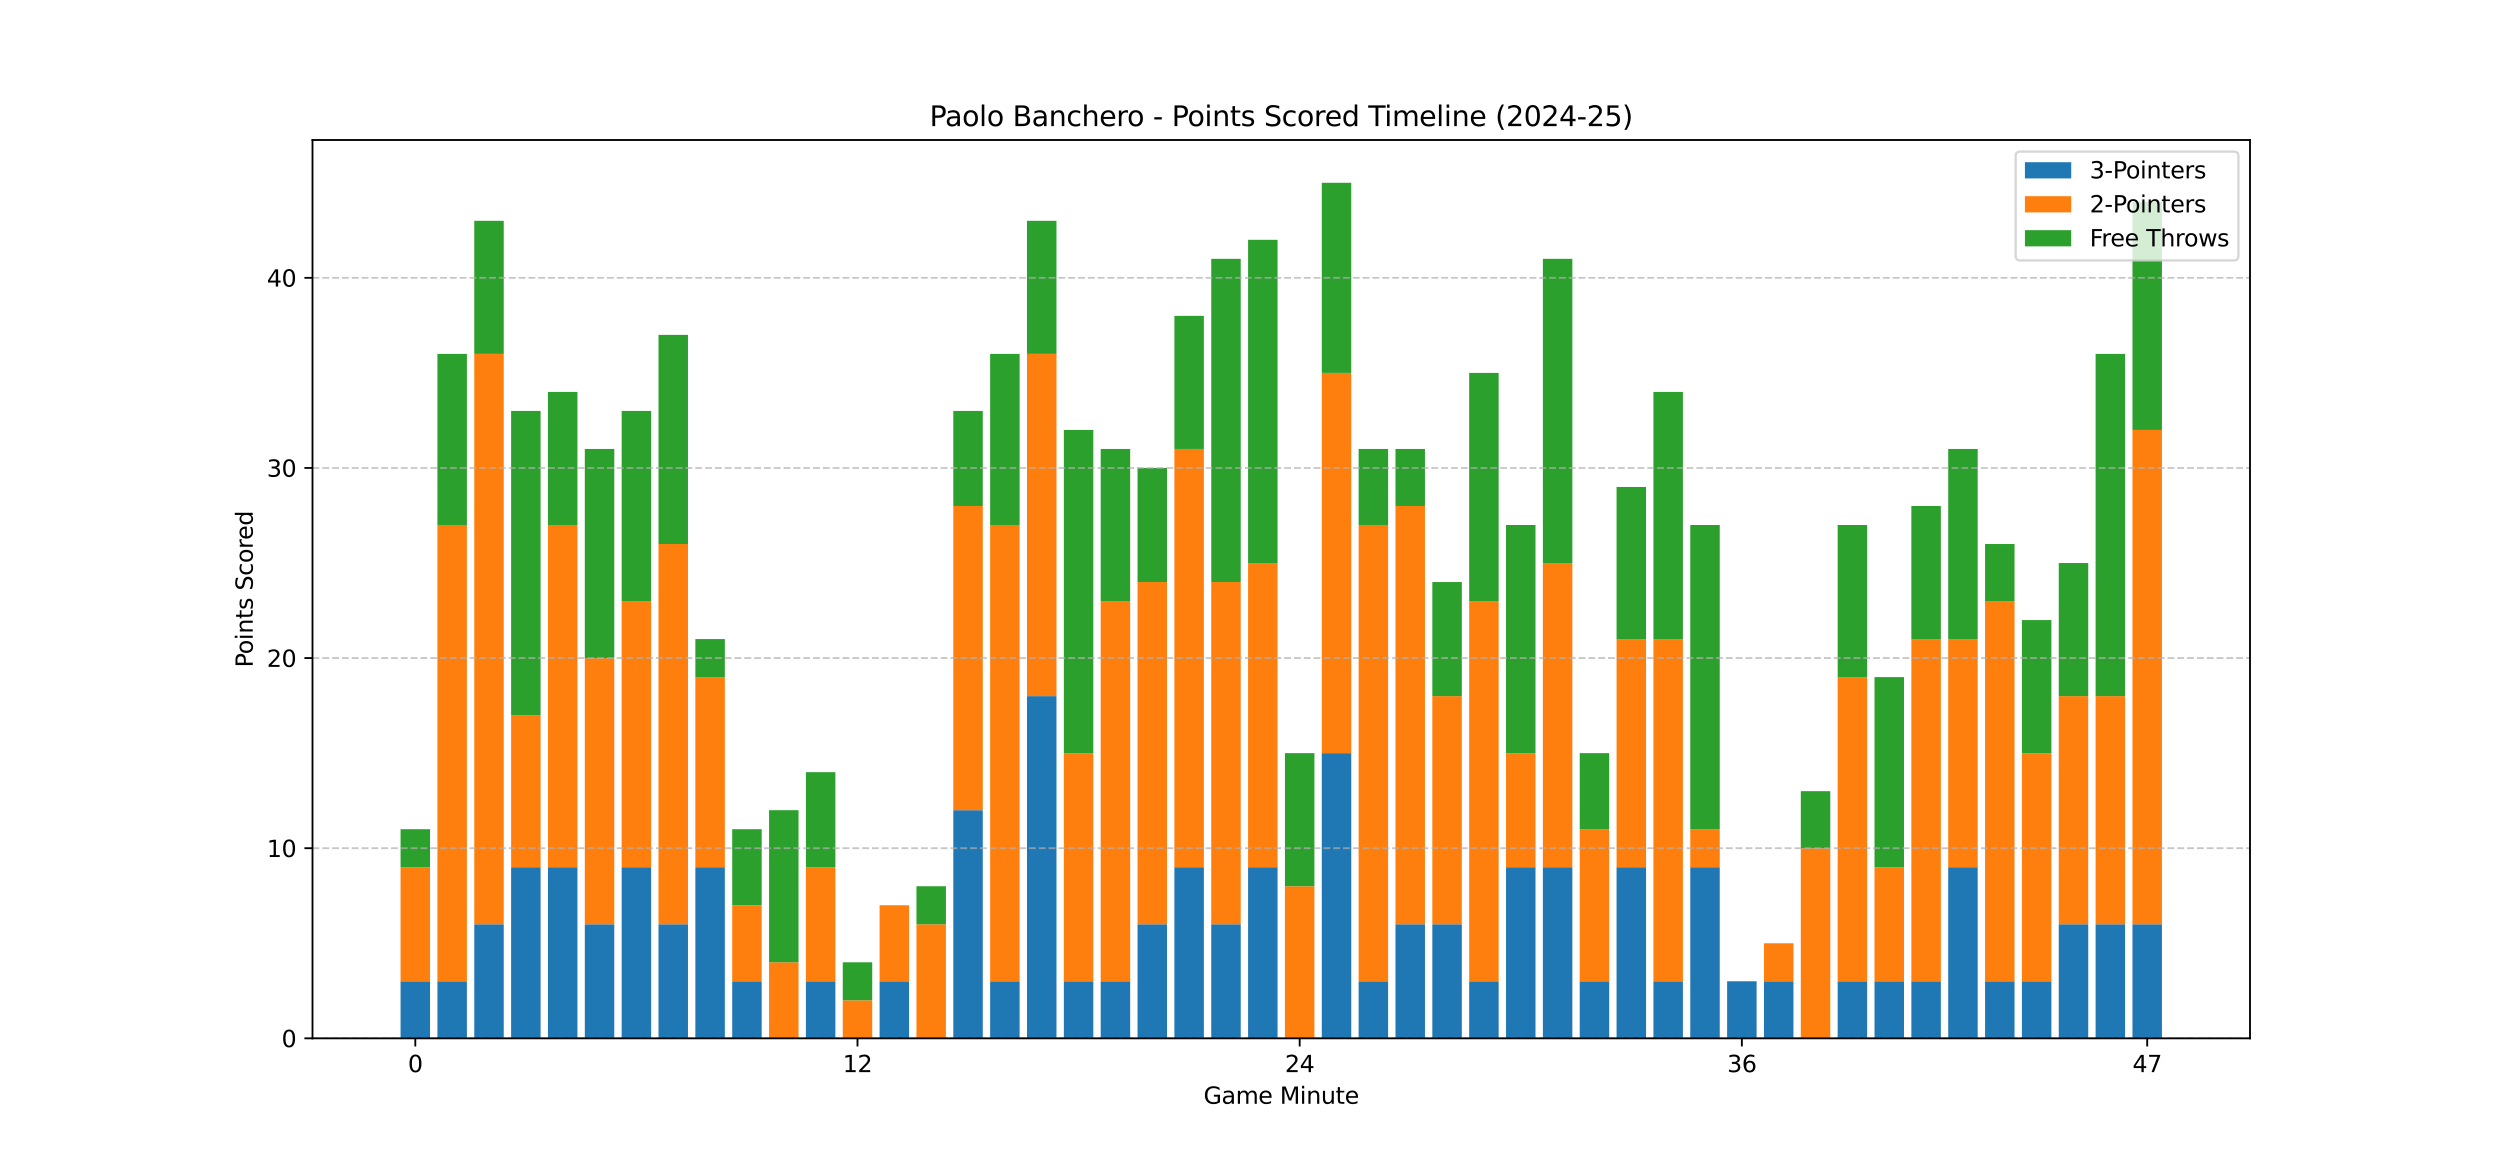 <?xml version="1.0" encoding="utf-8" standalone="no"?>
<!DOCTYPE svg PUBLIC "-//W3C//DTD SVG 1.1//EN"
  "http://www.w3.org/Graphics/SVG/1.1/DTD/svg11.dtd">
<svg xmlns:xlink="http://www.w3.org/1999/xlink" width="1080pt" height="504pt" viewBox="0 0 1080 504" xmlns="http://www.w3.org/2000/svg" version="1.1">
 <defs>
  <style type="text/css">*{stroke-linejoin: round; stroke-linecap: butt}</style>
 </defs>
 <g id="figure_1">
  <g id="patch_1">
   <path d="M 0 504 
L 1080 504 
L 1080 0 
L 0 0 
z
" style="fill: #ffffff"/>
  </g>
  <g id="axes_1">
   <g id="patch_2">
    <path d="M 135 448.56 
L 972 448.56 
L 972 60.48 
L 135 60.48 
z
" style="fill: #ffffff"/>
   </g>
   <g id="patch_3">
    <path d="M 173.045 448.56 
L 185.78 448.56 
L 185.78 423.92 
L 173.045 423.92 
z
" clip-path="url(#p8d7a4793ed)" style="fill: #1f77b4"/>
   </g>
   <g id="patch_4">
    <path d="M 188.964 448.56 
L 201.699 448.56 
L 201.699 423.92 
L 188.964 423.92 
z
" clip-path="url(#p8d7a4793ed)" style="fill: #1f77b4"/>
   </g>
   <g id="patch_5">
    <path d="M 204.883 448.56 
L 217.618 448.56 
L 217.618 399.28 
L 204.883 399.28 
z
" clip-path="url(#p8d7a4793ed)" style="fill: #1f77b4"/>
   </g>
   <g id="patch_6">
    <path d="M 220.801 448.56 
L 233.536 448.56 
L 233.536 374.64 
L 220.801 374.64 
z
" clip-path="url(#p8d7a4793ed)" style="fill: #1f77b4"/>
   </g>
   <g id="patch_7">
    <path d="M 236.72 448.56 
L 249.455 448.56 
L 249.455 374.64 
L 236.72 374.64 
z
" clip-path="url(#p8d7a4793ed)" style="fill: #1f77b4"/>
   </g>
   <g id="patch_8">
    <path d="M 252.638 448.56 
L 265.373 448.56 
L 265.373 399.28 
L 252.638 399.28 
z
" clip-path="url(#p8d7a4793ed)" style="fill: #1f77b4"/>
   </g>
   <g id="patch_9">
    <path d="M 268.557 448.56 
L 281.292 448.56 
L 281.292 374.64 
L 268.557 374.64 
z
" clip-path="url(#p8d7a4793ed)" style="fill: #1f77b4"/>
   </g>
   <g id="patch_10">
    <path d="M 284.476 448.56 
L 297.211 448.56 
L 297.211 399.28 
L 284.476 399.28 
z
" clip-path="url(#p8d7a4793ed)" style="fill: #1f77b4"/>
   </g>
   <g id="patch_11">
    <path d="M 300.394 448.56 
L 313.129 448.56 
L 313.129 374.64 
L 300.394 374.64 
z
" clip-path="url(#p8d7a4793ed)" style="fill: #1f77b4"/>
   </g>
   <g id="patch_12">
    <path d="M 316.313 448.56 
L 329.048 448.56 
L 329.048 423.92 
L 316.313 423.92 
z
" clip-path="url(#p8d7a4793ed)" style="fill: #1f77b4"/>
   </g>
   <g id="patch_13">
    <path d="M 332.231 448.56 
L 344.966 448.56 
L 344.966 448.56 
L 332.231 448.56 
z
" clip-path="url(#p8d7a4793ed)" style="fill: #1f77b4"/>
   </g>
   <g id="patch_14">
    <path d="M 348.15 448.56 
L 360.885 448.56 
L 360.885 423.92 
L 348.15 423.92 
z
" clip-path="url(#p8d7a4793ed)" style="fill: #1f77b4"/>
   </g>
   <g id="patch_15">
    <path d="M 364.069 448.56 
L 376.804 448.56 
L 376.804 448.56 
L 364.069 448.56 
z
" clip-path="url(#p8d7a4793ed)" style="fill: #1f77b4"/>
   </g>
   <g id="patch_16">
    <path d="M 379.987 448.56 
L 392.722 448.56 
L 392.722 423.92 
L 379.987 423.92 
z
" clip-path="url(#p8d7a4793ed)" style="fill: #1f77b4"/>
   </g>
   <g id="patch_17">
    <path d="M 395.906 448.56 
L 408.641 448.56 
L 408.641 448.56 
L 395.906 448.56 
z
" clip-path="url(#p8d7a4793ed)" style="fill: #1f77b4"/>
   </g>
   <g id="patch_18">
    <path d="M 411.824 448.56 
L 424.559 448.56 
L 424.559 350 
L 411.824 350 
z
" clip-path="url(#p8d7a4793ed)" style="fill: #1f77b4"/>
   </g>
   <g id="patch_19">
    <path d="M 427.743 448.56 
L 440.478 448.56 
L 440.478 423.92 
L 427.743 423.92 
z
" clip-path="url(#p8d7a4793ed)" style="fill: #1f77b4"/>
   </g>
   <g id="patch_20">
    <path d="M 443.662 448.56 
L 456.397 448.56 
L 456.397 300.72 
L 443.662 300.72 
z
" clip-path="url(#p8d7a4793ed)" style="fill: #1f77b4"/>
   </g>
   <g id="patch_21">
    <path d="M 459.58 448.56 
L 472.315 448.56 
L 472.315 423.92 
L 459.58 423.92 
z
" clip-path="url(#p8d7a4793ed)" style="fill: #1f77b4"/>
   </g>
   <g id="patch_22">
    <path d="M 475.499 448.56 
L 488.234 448.56 
L 488.234 423.92 
L 475.499 423.92 
z
" clip-path="url(#p8d7a4793ed)" style="fill: #1f77b4"/>
   </g>
   <g id="patch_23">
    <path d="M 491.417 448.56 
L 504.152 448.56 
L 504.152 399.28 
L 491.417 399.28 
z
" clip-path="url(#p8d7a4793ed)" style="fill: #1f77b4"/>
   </g>
   <g id="patch_24">
    <path d="M 507.336 448.56 
L 520.071 448.56 
L 520.071 374.64 
L 507.336 374.64 
z
" clip-path="url(#p8d7a4793ed)" style="fill: #1f77b4"/>
   </g>
   <g id="patch_25">
    <path d="M 523.255 448.56 
L 535.99 448.56 
L 535.99 399.28 
L 523.255 399.28 
z
" clip-path="url(#p8d7a4793ed)" style="fill: #1f77b4"/>
   </g>
   <g id="patch_26">
    <path d="M 539.173 448.56 
L 551.908 448.56 
L 551.908 374.64 
L 539.173 374.64 
z
" clip-path="url(#p8d7a4793ed)" style="fill: #1f77b4"/>
   </g>
   <g id="patch_27">
    <path d="M 555.092 448.56 
L 567.827 448.56 
L 567.827 448.56 
L 555.092 448.56 
z
" clip-path="url(#p8d7a4793ed)" style="fill: #1f77b4"/>
   </g>
   <g id="patch_28">
    <path d="M 571.01 448.56 
L 583.745 448.56 
L 583.745 325.36 
L 571.01 325.36 
z
" clip-path="url(#p8d7a4793ed)" style="fill: #1f77b4"/>
   </g>
   <g id="patch_29">
    <path d="M 586.929 448.56 
L 599.664 448.56 
L 599.664 423.92 
L 586.929 423.92 
z
" clip-path="url(#p8d7a4793ed)" style="fill: #1f77b4"/>
   </g>
   <g id="patch_30">
    <path d="M 602.848 448.56 
L 615.583 448.56 
L 615.583 399.28 
L 602.848 399.28 
z
" clip-path="url(#p8d7a4793ed)" style="fill: #1f77b4"/>
   </g>
   <g id="patch_31">
    <path d="M 618.766 448.56 
L 631.501 448.56 
L 631.501 399.28 
L 618.766 399.28 
z
" clip-path="url(#p8d7a4793ed)" style="fill: #1f77b4"/>
   </g>
   <g id="patch_32">
    <path d="M 634.685 448.56 
L 647.42 448.56 
L 647.42 423.92 
L 634.685 423.92 
z
" clip-path="url(#p8d7a4793ed)" style="fill: #1f77b4"/>
   </g>
   <g id="patch_33">
    <path d="M 650.603 448.56 
L 663.338 448.56 
L 663.338 374.64 
L 650.603 374.64 
z
" clip-path="url(#p8d7a4793ed)" style="fill: #1f77b4"/>
   </g>
   <g id="patch_34">
    <path d="M 666.522 448.56 
L 679.257 448.56 
L 679.257 374.64 
L 666.522 374.64 
z
" clip-path="url(#p8d7a4793ed)" style="fill: #1f77b4"/>
   </g>
   <g id="patch_35">
    <path d="M 682.441 448.56 
L 695.176 448.56 
L 695.176 423.92 
L 682.441 423.92 
z
" clip-path="url(#p8d7a4793ed)" style="fill: #1f77b4"/>
   </g>
   <g id="patch_36">
    <path d="M 698.359 448.56 
L 711.094 448.56 
L 711.094 374.64 
L 698.359 374.64 
z
" clip-path="url(#p8d7a4793ed)" style="fill: #1f77b4"/>
   </g>
   <g id="patch_37">
    <path d="M 714.278 448.56 
L 727.013 448.56 
L 727.013 423.92 
L 714.278 423.92 
z
" clip-path="url(#p8d7a4793ed)" style="fill: #1f77b4"/>
   </g>
   <g id="patch_38">
    <path d="M 730.196 448.56 
L 742.931 448.56 
L 742.931 374.64 
L 730.196 374.64 
z
" clip-path="url(#p8d7a4793ed)" style="fill: #1f77b4"/>
   </g>
   <g id="patch_39">
    <path d="M 746.115 448.56 
L 758.85 448.56 
L 758.85 423.92 
L 746.115 423.92 
z
" clip-path="url(#p8d7a4793ed)" style="fill: #1f77b4"/>
   </g>
   <g id="patch_40">
    <path d="M 762.034 448.56 
L 774.769 448.56 
L 774.769 423.92 
L 762.034 423.92 
z
" clip-path="url(#p8d7a4793ed)" style="fill: #1f77b4"/>
   </g>
   <g id="patch_41">
    <path d="M 777.952 448.56 
L 790.687 448.56 
L 790.687 448.56 
L 777.952 448.56 
z
" clip-path="url(#p8d7a4793ed)" style="fill: #1f77b4"/>
   </g>
   <g id="patch_42">
    <path d="M 793.871 448.56 
L 806.606 448.56 
L 806.606 423.92 
L 793.871 423.92 
z
" clip-path="url(#p8d7a4793ed)" style="fill: #1f77b4"/>
   </g>
   <g id="patch_43">
    <path d="M 809.789 448.56 
L 822.524 448.56 
L 822.524 423.92 
L 809.789 423.92 
z
" clip-path="url(#p8d7a4793ed)" style="fill: #1f77b4"/>
   </g>
   <g id="patch_44">
    <path d="M 825.708 448.56 
L 838.443 448.56 
L 838.443 423.92 
L 825.708 423.92 
z
" clip-path="url(#p8d7a4793ed)" style="fill: #1f77b4"/>
   </g>
   <g id="patch_45">
    <path d="M 841.627 448.56 
L 854.362 448.56 
L 854.362 374.64 
L 841.627 374.64 
z
" clip-path="url(#p8d7a4793ed)" style="fill: #1f77b4"/>
   </g>
   <g id="patch_46">
    <path d="M 857.545 448.56 
L 870.28 448.56 
L 870.28 423.92 
L 857.545 423.92 
z
" clip-path="url(#p8d7a4793ed)" style="fill: #1f77b4"/>
   </g>
   <g id="patch_47">
    <path d="M 873.464 448.56 
L 886.199 448.56 
L 886.199 423.92 
L 873.464 423.92 
z
" clip-path="url(#p8d7a4793ed)" style="fill: #1f77b4"/>
   </g>
   <g id="patch_48">
    <path d="M 889.382 448.56 
L 902.117 448.56 
L 902.117 399.28 
L 889.382 399.28 
z
" clip-path="url(#p8d7a4793ed)" style="fill: #1f77b4"/>
   </g>
   <g id="patch_49">
    <path d="M 905.301 448.56 
L 918.036 448.56 
L 918.036 399.28 
L 905.301 399.28 
z
" clip-path="url(#p8d7a4793ed)" style="fill: #1f77b4"/>
   </g>
   <g id="patch_50">
    <path d="M 921.22 448.56 
L 933.955 448.56 
L 933.955 399.28 
L 921.22 399.28 
z
" clip-path="url(#p8d7a4793ed)" style="fill: #1f77b4"/>
   </g>
   <g id="patch_51">
    <path d="M 173.045 423.92 
L 185.78 423.92 
L 185.78 374.64 
L 173.045 374.64 
z
" clip-path="url(#p8d7a4793ed)" style="fill: #ff7f0e"/>
   </g>
   <g id="patch_52">
    <path d="M 188.964 423.92 
L 201.699 423.92 
L 201.699 226.8 
L 188.964 226.8 
z
" clip-path="url(#p8d7a4793ed)" style="fill: #ff7f0e"/>
   </g>
   <g id="patch_53">
    <path d="M 204.883 399.28 
L 217.618 399.28 
L 217.618 152.88 
L 204.883 152.88 
z
" clip-path="url(#p8d7a4793ed)" style="fill: #ff7f0e"/>
   </g>
   <g id="patch_54">
    <path d="M 220.801 374.64 
L 233.536 374.64 
L 233.536 308.933 
L 220.801 308.933 
z
" clip-path="url(#p8d7a4793ed)" style="fill: #ff7f0e"/>
   </g>
   <g id="patch_55">
    <path d="M 236.72 374.64 
L 249.455 374.64 
L 249.455 226.8 
L 236.72 226.8 
z
" clip-path="url(#p8d7a4793ed)" style="fill: #ff7f0e"/>
   </g>
   <g id="patch_56">
    <path d="M 252.638 399.28 
L 265.373 399.28 
L 265.373 284.293 
L 252.638 284.293 
z
" clip-path="url(#p8d7a4793ed)" style="fill: #ff7f0e"/>
   </g>
   <g id="patch_57">
    <path d="M 268.557 374.64 
L 281.292 374.64 
L 281.292 259.653 
L 268.557 259.653 
z
" clip-path="url(#p8d7a4793ed)" style="fill: #ff7f0e"/>
   </g>
   <g id="patch_58">
    <path d="M 284.476 399.28 
L 297.211 399.28 
L 297.211 235.013 
L 284.476 235.013 
z
" clip-path="url(#p8d7a4793ed)" style="fill: #ff7f0e"/>
   </g>
   <g id="patch_59">
    <path d="M 300.394 374.64 
L 313.129 374.64 
L 313.129 292.507 
L 300.394 292.507 
z
" clip-path="url(#p8d7a4793ed)" style="fill: #ff7f0e"/>
   </g>
   <g id="patch_60">
    <path d="M 316.313 423.92 
L 329.048 423.92 
L 329.048 391.067 
L 316.313 391.067 
z
" clip-path="url(#p8d7a4793ed)" style="fill: #ff7f0e"/>
   </g>
   <g id="patch_61">
    <path d="M 332.231 448.56 
L 344.966 448.56 
L 344.966 415.707 
L 332.231 415.707 
z
" clip-path="url(#p8d7a4793ed)" style="fill: #ff7f0e"/>
   </g>
   <g id="patch_62">
    <path d="M 348.15 423.92 
L 360.885 423.92 
L 360.885 374.64 
L 348.15 374.64 
z
" clip-path="url(#p8d7a4793ed)" style="fill: #ff7f0e"/>
   </g>
   <g id="patch_63">
    <path d="M 364.069 448.56 
L 376.804 448.56 
L 376.804 432.133 
L 364.069 432.133 
z
" clip-path="url(#p8d7a4793ed)" style="fill: #ff7f0e"/>
   </g>
   <g id="patch_64">
    <path d="M 379.987 423.92 
L 392.722 423.92 
L 392.722 391.067 
L 379.987 391.067 
z
" clip-path="url(#p8d7a4793ed)" style="fill: #ff7f0e"/>
   </g>
   <g id="patch_65">
    <path d="M 395.906 448.56 
L 408.641 448.56 
L 408.641 399.28 
L 395.906 399.28 
z
" clip-path="url(#p8d7a4793ed)" style="fill: #ff7f0e"/>
   </g>
   <g id="patch_66">
    <path d="M 411.824 350 
L 424.559 350 
L 424.559 218.587 
L 411.824 218.587 
z
" clip-path="url(#p8d7a4793ed)" style="fill: #ff7f0e"/>
   </g>
   <g id="patch_67">
    <path d="M 427.743 423.92 
L 440.478 423.92 
L 440.478 226.8 
L 427.743 226.8 
z
" clip-path="url(#p8d7a4793ed)" style="fill: #ff7f0e"/>
   </g>
   <g id="patch_68">
    <path d="M 443.662 300.72 
L 456.397 300.72 
L 456.397 152.88 
L 443.662 152.88 
z
" clip-path="url(#p8d7a4793ed)" style="fill: #ff7f0e"/>
   </g>
   <g id="patch_69">
    <path d="M 459.58 423.92 
L 472.315 423.92 
L 472.315 325.36 
L 459.58 325.36 
z
" clip-path="url(#p8d7a4793ed)" style="fill: #ff7f0e"/>
   </g>
   <g id="patch_70">
    <path d="M 475.499 423.92 
L 488.234 423.92 
L 488.234 259.653 
L 475.499 259.653 
z
" clip-path="url(#p8d7a4793ed)" style="fill: #ff7f0e"/>
   </g>
   <g id="patch_71">
    <path d="M 491.417 399.28 
L 504.152 399.28 
L 504.152 251.44 
L 491.417 251.44 
z
" clip-path="url(#p8d7a4793ed)" style="fill: #ff7f0e"/>
   </g>
   <g id="patch_72">
    <path d="M 507.336 374.64 
L 520.071 374.64 
L 520.071 193.947 
L 507.336 193.947 
z
" clip-path="url(#p8d7a4793ed)" style="fill: #ff7f0e"/>
   </g>
   <g id="patch_73">
    <path d="M 523.255 399.28 
L 535.99 399.28 
L 535.99 251.44 
L 523.255 251.44 
z
" clip-path="url(#p8d7a4793ed)" style="fill: #ff7f0e"/>
   </g>
   <g id="patch_74">
    <path d="M 539.173 374.64 
L 551.908 374.64 
L 551.908 243.227 
L 539.173 243.227 
z
" clip-path="url(#p8d7a4793ed)" style="fill: #ff7f0e"/>
   </g>
   <g id="patch_75">
    <path d="M 555.092 448.56 
L 567.827 448.56 
L 567.827 382.853 
L 555.092 382.853 
z
" clip-path="url(#p8d7a4793ed)" style="fill: #ff7f0e"/>
   </g>
   <g id="patch_76">
    <path d="M 571.01 325.36 
L 583.745 325.36 
L 583.745 161.093 
L 571.01 161.093 
z
" clip-path="url(#p8d7a4793ed)" style="fill: #ff7f0e"/>
   </g>
   <g id="patch_77">
    <path d="M 586.929 423.92 
L 599.664 423.92 
L 599.664 226.8 
L 586.929 226.8 
z
" clip-path="url(#p8d7a4793ed)" style="fill: #ff7f0e"/>
   </g>
   <g id="patch_78">
    <path d="M 602.848 399.28 
L 615.583 399.28 
L 615.583 218.587 
L 602.848 218.587 
z
" clip-path="url(#p8d7a4793ed)" style="fill: #ff7f0e"/>
   </g>
   <g id="patch_79">
    <path d="M 618.766 399.28 
L 631.501 399.28 
L 631.501 300.72 
L 618.766 300.72 
z
" clip-path="url(#p8d7a4793ed)" style="fill: #ff7f0e"/>
   </g>
   <g id="patch_80">
    <path d="M 634.685 423.92 
L 647.42 423.92 
L 647.42 259.653 
L 634.685 259.653 
z
" clip-path="url(#p8d7a4793ed)" style="fill: #ff7f0e"/>
   </g>
   <g id="patch_81">
    <path d="M 650.603 374.64 
L 663.338 374.64 
L 663.338 325.36 
L 650.603 325.36 
z
" clip-path="url(#p8d7a4793ed)" style="fill: #ff7f0e"/>
   </g>
   <g id="patch_82">
    <path d="M 666.522 374.64 
L 679.257 374.64 
L 679.257 243.227 
L 666.522 243.227 
z
" clip-path="url(#p8d7a4793ed)" style="fill: #ff7f0e"/>
   </g>
   <g id="patch_83">
    <path d="M 682.441 423.92 
L 695.176 423.92 
L 695.176 358.213 
L 682.441 358.213 
z
" clip-path="url(#p8d7a4793ed)" style="fill: #ff7f0e"/>
   </g>
   <g id="patch_84">
    <path d="M 698.359 374.64 
L 711.094 374.64 
L 711.094 276.08 
L 698.359 276.08 
z
" clip-path="url(#p8d7a4793ed)" style="fill: #ff7f0e"/>
   </g>
   <g id="patch_85">
    <path d="M 714.278 423.92 
L 727.013 423.92 
L 727.013 276.08 
L 714.278 276.08 
z
" clip-path="url(#p8d7a4793ed)" style="fill: #ff7f0e"/>
   </g>
   <g id="patch_86">
    <path d="M 730.196 374.64 
L 742.931 374.64 
L 742.931 358.213 
L 730.196 358.213 
z
" clip-path="url(#p8d7a4793ed)" style="fill: #ff7f0e"/>
   </g>
   <g id="patch_87">
    <path d="M 746.115 423.92 
L 758.85 423.92 
L 758.85 423.92 
L 746.115 423.92 
z
" clip-path="url(#p8d7a4793ed)" style="fill: #ff7f0e"/>
   </g>
   <g id="patch_88">
    <path d="M 762.034 423.92 
L 774.769 423.92 
L 774.769 407.493 
L 762.034 407.493 
z
" clip-path="url(#p8d7a4793ed)" style="fill: #ff7f0e"/>
   </g>
   <g id="patch_89">
    <path d="M 777.952 448.56 
L 790.687 448.56 
L 790.687 366.427 
L 777.952 366.427 
z
" clip-path="url(#p8d7a4793ed)" style="fill: #ff7f0e"/>
   </g>
   <g id="patch_90">
    <path d="M 793.871 423.92 
L 806.606 423.92 
L 806.606 292.507 
L 793.871 292.507 
z
" clip-path="url(#p8d7a4793ed)" style="fill: #ff7f0e"/>
   </g>
   <g id="patch_91">
    <path d="M 809.789 423.92 
L 822.524 423.92 
L 822.524 374.64 
L 809.789 374.64 
z
" clip-path="url(#p8d7a4793ed)" style="fill: #ff7f0e"/>
   </g>
   <g id="patch_92">
    <path d="M 825.708 423.92 
L 838.443 423.92 
L 838.443 276.08 
L 825.708 276.08 
z
" clip-path="url(#p8d7a4793ed)" style="fill: #ff7f0e"/>
   </g>
   <g id="patch_93">
    <path d="M 841.627 374.64 
L 854.362 374.64 
L 854.362 276.08 
L 841.627 276.08 
z
" clip-path="url(#p8d7a4793ed)" style="fill: #ff7f0e"/>
   </g>
   <g id="patch_94">
    <path d="M 857.545 423.92 
L 870.28 423.92 
L 870.28 259.653 
L 857.545 259.653 
z
" clip-path="url(#p8d7a4793ed)" style="fill: #ff7f0e"/>
   </g>
   <g id="patch_95">
    <path d="M 873.464 423.92 
L 886.199 423.92 
L 886.199 325.36 
L 873.464 325.36 
z
" clip-path="url(#p8d7a4793ed)" style="fill: #ff7f0e"/>
   </g>
   <g id="patch_96">
    <path d="M 889.382 399.28 
L 902.117 399.28 
L 902.117 300.72 
L 889.382 300.72 
z
" clip-path="url(#p8d7a4793ed)" style="fill: #ff7f0e"/>
   </g>
   <g id="patch_97">
    <path d="M 905.301 399.28 
L 918.036 399.28 
L 918.036 300.72 
L 905.301 300.72 
z
" clip-path="url(#p8d7a4793ed)" style="fill: #ff7f0e"/>
   </g>
   <g id="patch_98">
    <path d="M 921.22 399.28 
L 933.955 399.28 
L 933.955 185.733 
L 921.22 185.733 
z
" clip-path="url(#p8d7a4793ed)" style="fill: #ff7f0e"/>
   </g>
   <g id="patch_99">
    <path d="M 173.045 374.64 
L 185.78 374.64 
L 185.78 358.213 
L 173.045 358.213 
z
" clip-path="url(#p8d7a4793ed)" style="fill: #2ca02c"/>
   </g>
   <g id="patch_100">
    <path d="M 188.964 226.8 
L 201.699 226.8 
L 201.699 152.88 
L 188.964 152.88 
z
" clip-path="url(#p8d7a4793ed)" style="fill: #2ca02c"/>
   </g>
   <g id="patch_101">
    <path d="M 204.883 152.88 
L 217.618 152.88 
L 217.618 95.387 
L 204.883 95.387 
z
" clip-path="url(#p8d7a4793ed)" style="fill: #2ca02c"/>
   </g>
   <g id="patch_102">
    <path d="M 220.801 308.933 
L 233.536 308.933 
L 233.536 177.52 
L 220.801 177.52 
z
" clip-path="url(#p8d7a4793ed)" style="fill: #2ca02c"/>
   </g>
   <g id="patch_103">
    <path d="M 236.72 226.8 
L 249.455 226.8 
L 249.455 169.307 
L 236.72 169.307 
z
" clip-path="url(#p8d7a4793ed)" style="fill: #2ca02c"/>
   </g>
   <g id="patch_104">
    <path d="M 252.638 284.293 
L 265.373 284.293 
L 265.373 193.947 
L 252.638 193.947 
z
" clip-path="url(#p8d7a4793ed)" style="fill: #2ca02c"/>
   </g>
   <g id="patch_105">
    <path d="M 268.557 259.653 
L 281.292 259.653 
L 281.292 177.52 
L 268.557 177.52 
z
" clip-path="url(#p8d7a4793ed)" style="fill: #2ca02c"/>
   </g>
   <g id="patch_106">
    <path d="M 284.476 235.013 
L 297.211 235.013 
L 297.211 144.667 
L 284.476 144.667 
z
" clip-path="url(#p8d7a4793ed)" style="fill: #2ca02c"/>
   </g>
   <g id="patch_107">
    <path d="M 300.394 292.507 
L 313.129 292.507 
L 313.129 276.08 
L 300.394 276.08 
z
" clip-path="url(#p8d7a4793ed)" style="fill: #2ca02c"/>
   </g>
   <g id="patch_108">
    <path d="M 316.313 391.067 
L 329.048 391.067 
L 329.048 358.213 
L 316.313 358.213 
z
" clip-path="url(#p8d7a4793ed)" style="fill: #2ca02c"/>
   </g>
   <g id="patch_109">
    <path d="M 332.231 415.707 
L 344.966 415.707 
L 344.966 350 
L 332.231 350 
z
" clip-path="url(#p8d7a4793ed)" style="fill: #2ca02c"/>
   </g>
   <g id="patch_110">
    <path d="M 348.15 374.64 
L 360.885 374.64 
L 360.885 333.573 
L 348.15 333.573 
z
" clip-path="url(#p8d7a4793ed)" style="fill: #2ca02c"/>
   </g>
   <g id="patch_111">
    <path d="M 364.069 432.133 
L 376.804 432.133 
L 376.804 415.707 
L 364.069 415.707 
z
" clip-path="url(#p8d7a4793ed)" style="fill: #2ca02c"/>
   </g>
   <g id="patch_112">
    <path d="M 379.987 391.067 
L 392.722 391.067 
L 392.722 391.067 
L 379.987 391.067 
z
" clip-path="url(#p8d7a4793ed)" style="fill: #2ca02c"/>
   </g>
   <g id="patch_113">
    <path d="M 395.906 399.28 
L 408.641 399.28 
L 408.641 382.853 
L 395.906 382.853 
z
" clip-path="url(#p8d7a4793ed)" style="fill: #2ca02c"/>
   </g>
   <g id="patch_114">
    <path d="M 411.824 218.587 
L 424.559 218.587 
L 424.559 177.52 
L 411.824 177.52 
z
" clip-path="url(#p8d7a4793ed)" style="fill: #2ca02c"/>
   </g>
   <g id="patch_115">
    <path d="M 427.743 226.8 
L 440.478 226.8 
L 440.478 152.88 
L 427.743 152.88 
z
" clip-path="url(#p8d7a4793ed)" style="fill: #2ca02c"/>
   </g>
   <g id="patch_116">
    <path d="M 443.662 152.88 
L 456.397 152.88 
L 456.397 95.387 
L 443.662 95.387 
z
" clip-path="url(#p8d7a4793ed)" style="fill: #2ca02c"/>
   </g>
   <g id="patch_117">
    <path d="M 459.58 325.36 
L 472.315 325.36 
L 472.315 185.733 
L 459.58 185.733 
z
" clip-path="url(#p8d7a4793ed)" style="fill: #2ca02c"/>
   </g>
   <g id="patch_118">
    <path d="M 475.499 259.653 
L 488.234 259.653 
L 488.234 193.947 
L 475.499 193.947 
z
" clip-path="url(#p8d7a4793ed)" style="fill: #2ca02c"/>
   </g>
   <g id="patch_119">
    <path d="M 491.417 251.44 
L 504.152 251.44 
L 504.152 202.16 
L 491.417 202.16 
z
" clip-path="url(#p8d7a4793ed)" style="fill: #2ca02c"/>
   </g>
   <g id="patch_120">
    <path d="M 507.336 193.947 
L 520.071 193.947 
L 520.071 136.453 
L 507.336 136.453 
z
" clip-path="url(#p8d7a4793ed)" style="fill: #2ca02c"/>
   </g>
   <g id="patch_121">
    <path d="M 523.255 251.44 
L 535.99 251.44 
L 535.99 111.813 
L 523.255 111.813 
z
" clip-path="url(#p8d7a4793ed)" style="fill: #2ca02c"/>
   </g>
   <g id="patch_122">
    <path d="M 539.173 243.227 
L 551.908 243.227 
L 551.908 103.6 
L 539.173 103.6 
z
" clip-path="url(#p8d7a4793ed)" style="fill: #2ca02c"/>
   </g>
   <g id="patch_123">
    <path d="M 555.092 382.853 
L 567.827 382.853 
L 567.827 325.36 
L 555.092 325.36 
z
" clip-path="url(#p8d7a4793ed)" style="fill: #2ca02c"/>
   </g>
   <g id="patch_124">
    <path d="M 571.01 161.093 
L 583.745 161.093 
L 583.745 78.96 
L 571.01 78.96 
z
" clip-path="url(#p8d7a4793ed)" style="fill: #2ca02c"/>
   </g>
   <g id="patch_125">
    <path d="M 586.929 226.8 
L 599.664 226.8 
L 599.664 193.947 
L 586.929 193.947 
z
" clip-path="url(#p8d7a4793ed)" style="fill: #2ca02c"/>
   </g>
   <g id="patch_126">
    <path d="M 602.848 218.587 
L 615.583 218.587 
L 615.583 193.947 
L 602.848 193.947 
z
" clip-path="url(#p8d7a4793ed)" style="fill: #2ca02c"/>
   </g>
   <g id="patch_127">
    <path d="M 618.766 300.72 
L 631.501 300.72 
L 631.501 251.44 
L 618.766 251.44 
z
" clip-path="url(#p8d7a4793ed)" style="fill: #2ca02c"/>
   </g>
   <g id="patch_128">
    <path d="M 634.685 259.653 
L 647.42 259.653 
L 647.42 161.093 
L 634.685 161.093 
z
" clip-path="url(#p8d7a4793ed)" style="fill: #2ca02c"/>
   </g>
   <g id="patch_129">
    <path d="M 650.603 325.36 
L 663.338 325.36 
L 663.338 226.8 
L 650.603 226.8 
z
" clip-path="url(#p8d7a4793ed)" style="fill: #2ca02c"/>
   </g>
   <g id="patch_130">
    <path d="M 666.522 243.227 
L 679.257 243.227 
L 679.257 111.813 
L 666.522 111.813 
z
" clip-path="url(#p8d7a4793ed)" style="fill: #2ca02c"/>
   </g>
   <g id="patch_131">
    <path d="M 682.441 358.213 
L 695.176 358.213 
L 695.176 325.36 
L 682.441 325.36 
z
" clip-path="url(#p8d7a4793ed)" style="fill: #2ca02c"/>
   </g>
   <g id="patch_132">
    <path d="M 698.359 276.08 
L 711.094 276.08 
L 711.094 210.373 
L 698.359 210.373 
z
" clip-path="url(#p8d7a4793ed)" style="fill: #2ca02c"/>
   </g>
   <g id="patch_133">
    <path d="M 714.278 276.08 
L 727.013 276.08 
L 727.013 169.307 
L 714.278 169.307 
z
" clip-path="url(#p8d7a4793ed)" style="fill: #2ca02c"/>
   </g>
   <g id="patch_134">
    <path d="M 730.196 358.213 
L 742.931 358.213 
L 742.931 226.8 
L 730.196 226.8 
z
" clip-path="url(#p8d7a4793ed)" style="fill: #2ca02c"/>
   </g>
   <g id="patch_135">
    <path d="M 746.115 423.92 
L 758.85 423.92 
L 758.85 423.92 
L 746.115 423.92 
z
" clip-path="url(#p8d7a4793ed)" style="fill: #2ca02c"/>
   </g>
   <g id="patch_136">
    <path d="M 762.034 407.493 
L 774.769 407.493 
L 774.769 407.493 
L 762.034 407.493 
z
" clip-path="url(#p8d7a4793ed)" style="fill: #2ca02c"/>
   </g>
   <g id="patch_137">
    <path d="M 777.952 366.427 
L 790.687 366.427 
L 790.687 341.787 
L 777.952 341.787 
z
" clip-path="url(#p8d7a4793ed)" style="fill: #2ca02c"/>
   </g>
   <g id="patch_138">
    <path d="M 793.871 292.507 
L 806.606 292.507 
L 806.606 226.8 
L 793.871 226.8 
z
" clip-path="url(#p8d7a4793ed)" style="fill: #2ca02c"/>
   </g>
   <g id="patch_139">
    <path d="M 809.789 374.64 
L 822.524 374.64 
L 822.524 292.507 
L 809.789 292.507 
z
" clip-path="url(#p8d7a4793ed)" style="fill: #2ca02c"/>
   </g>
   <g id="patch_140">
    <path d="M 825.708 276.08 
L 838.443 276.08 
L 838.443 218.587 
L 825.708 218.587 
z
" clip-path="url(#p8d7a4793ed)" style="fill: #2ca02c"/>
   </g>
   <g id="patch_141">
    <path d="M 841.627 276.08 
L 854.362 276.08 
L 854.362 193.947 
L 841.627 193.947 
z
" clip-path="url(#p8d7a4793ed)" style="fill: #2ca02c"/>
   </g>
   <g id="patch_142">
    <path d="M 857.545 259.653 
L 870.28 259.653 
L 870.28 235.013 
L 857.545 235.013 
z
" clip-path="url(#p8d7a4793ed)" style="fill: #2ca02c"/>
   </g>
   <g id="patch_143">
    <path d="M 873.464 325.36 
L 886.199 325.36 
L 886.199 267.867 
L 873.464 267.867 
z
" clip-path="url(#p8d7a4793ed)" style="fill: #2ca02c"/>
   </g>
   <g id="patch_144">
    <path d="M 889.382 300.72 
L 902.117 300.72 
L 902.117 243.227 
L 889.382 243.227 
z
" clip-path="url(#p8d7a4793ed)" style="fill: #2ca02c"/>
   </g>
   <g id="patch_145">
    <path d="M 905.301 300.72 
L 918.036 300.72 
L 918.036 152.88 
L 905.301 152.88 
z
" clip-path="url(#p8d7a4793ed)" style="fill: #2ca02c"/>
   </g>
   <g id="patch_146">
    <path d="M 921.22 185.733 
L 933.955 185.733 
L 933.955 87.173 
L 921.22 87.173 
z
" clip-path="url(#p8d7a4793ed)" style="fill: #2ca02c"/>
   </g>
   <g id="matplotlib.axis_1">
    <g id="xtick_1">
     <g id="line2d_1">
      <defs>
       <path id="m15f1c5d27f" d="M 0 0 
L 0 3.5 
" style="stroke: #000000; stroke-width: 0.8"/>
      </defs>
      <g>
       <use xlink:href="#m15f1c5d27f" x="179.413" y="448.56" style="stroke: #000000; stroke-width: 0.8"/>
      </g>
     </g>
     <g id="text_1">
      <!-- 0 -->
      <g transform="translate(176.232 463.158) scale(0.1 -0.1)">
       <defs>
        <path id="DejaVuSans-30" d="M 2034 4250 
Q 1547 4250 1301 3770 
Q 1056 3291 1056 2328 
Q 1056 1369 1301 889 
Q 1547 409 2034 409 
Q 2525 409 2770 889 
Q 3016 1369 3016 2328 
Q 3016 3291 2770 3770 
Q 2525 4250 2034 4250 
z
M 2034 4750 
Q 2819 4750 3233 4129 
Q 3647 3509 3647 2328 
Q 3647 1150 3233 529 
Q 2819 -91 2034 -91 
Q 1250 -91 836 529 
Q 422 1150 422 2328 
Q 422 3509 836 4129 
Q 1250 4750 2034 4750 
z
" transform="scale(0.016)"/>
       </defs>
       <use xlink:href="#DejaVuSans-30"/>
      </g>
     </g>
    </g>
    <g id="xtick_2">
     <g id="line2d_2">
      <g>
       <use xlink:href="#m15f1c5d27f" x="370.436" y="448.56" style="stroke: #000000; stroke-width: 0.8"/>
      </g>
     </g>
     <g id="text_2">
      <!-- 12 -->
      <g transform="translate(364.074 463.158) scale(0.1 -0.1)">
       <defs>
        <path id="DejaVuSans-31" d="M 794 531 
L 1825 531 
L 1825 4091 
L 703 3866 
L 703 4441 
L 1819 4666 
L 2450 4666 
L 2450 531 
L 3481 531 
L 3481 0 
L 794 0 
L 794 531 
z
" transform="scale(0.016)"/>
        <path id="DejaVuSans-32" d="M 1228 531 
L 3431 531 
L 3431 0 
L 469 0 
L 469 531 
Q 828 903 1448 1529 
Q 2069 2156 2228 2338 
Q 2531 2678 2651 2914 
Q 2772 3150 2772 3378 
Q 2772 3750 2511 3984 
Q 2250 4219 1831 4219 
Q 1534 4219 1204 4116 
Q 875 4013 500 3803 
L 500 4441 
Q 881 4594 1212 4672 
Q 1544 4750 1819 4750 
Q 2544 4750 2975 4387 
Q 3406 4025 3406 3419 
Q 3406 3131 3298 2873 
Q 3191 2616 2906 2266 
Q 2828 2175 2409 1742 
Q 1991 1309 1228 531 
z
" transform="scale(0.016)"/>
       </defs>
       <use xlink:href="#DejaVuSans-31"/>
       <use xlink:href="#DejaVuSans-32" transform="translate(63.623 0)"/>
      </g>
     </g>
    </g>
    <g id="xtick_3">
     <g id="line2d_3">
      <g>
       <use xlink:href="#m15f1c5d27f" x="561.459" y="448.56" style="stroke: #000000; stroke-width: 0.8"/>
      </g>
     </g>
     <g id="text_3">
      <!-- 24 -->
      <g transform="translate(555.097 463.158) scale(0.1 -0.1)">
       <defs>
        <path id="DejaVuSans-34" d="M 2419 4116 
L 825 1625 
L 2419 1625 
L 2419 4116 
z
M 2253 4666 
L 3047 4666 
L 3047 1625 
L 3713 1625 
L 3713 1100 
L 3047 1100 
L 3047 0 
L 2419 0 
L 2419 1100 
L 313 1100 
L 313 1709 
L 2253 4666 
z
" transform="scale(0.016)"/>
       </defs>
       <use xlink:href="#DejaVuSans-32"/>
       <use xlink:href="#DejaVuSans-34" transform="translate(63.623 0)"/>
      </g>
     </g>
    </g>
    <g id="xtick_4">
     <g id="line2d_4">
      <g>
       <use xlink:href="#m15f1c5d27f" x="752.483" y="448.56" style="stroke: #000000; stroke-width: 0.8"/>
      </g>
     </g>
     <g id="text_4">
      <!-- 36 -->
      <g transform="translate(746.12 463.158) scale(0.1 -0.1)">
       <defs>
        <path id="DejaVuSans-33" d="M 2597 2516 
Q 3050 2419 3304 2112 
Q 3559 1806 3559 1356 
Q 3559 666 3084 287 
Q 2609 -91 1734 -91 
Q 1441 -91 1130 -33 
Q 819 25 488 141 
L 488 750 
Q 750 597 1062 519 
Q 1375 441 1716 441 
Q 2309 441 2620 675 
Q 2931 909 2931 1356 
Q 2931 1769 2642 2001 
Q 2353 2234 1838 2234 
L 1294 2234 
L 1294 2753 
L 1863 2753 
Q 2328 2753 2575 2939 
Q 2822 3125 2822 3475 
Q 2822 3834 2567 4026 
Q 2313 4219 1838 4219 
Q 1578 4219 1281 4162 
Q 984 4106 628 3988 
L 628 4550 
Q 988 4650 1302 4700 
Q 1616 4750 1894 4750 
Q 2613 4750 3031 4423 
Q 3450 4097 3450 3541 
Q 3450 3153 3228 2886 
Q 3006 2619 2597 2516 
z
" transform="scale(0.016)"/>
        <path id="DejaVuSans-36" d="M 2113 2584 
Q 1688 2584 1439 2293 
Q 1191 2003 1191 1497 
Q 1191 994 1439 701 
Q 1688 409 2113 409 
Q 2538 409 2786 701 
Q 3034 994 3034 1497 
Q 3034 2003 2786 2293 
Q 2538 2584 2113 2584 
z
M 3366 4563 
L 3366 3988 
Q 3128 4100 2886 4159 
Q 2644 4219 2406 4219 
Q 1781 4219 1451 3797 
Q 1122 3375 1075 2522 
Q 1259 2794 1537 2939 
Q 1816 3084 2150 3084 
Q 2853 3084 3261 2657 
Q 3669 2231 3669 1497 
Q 3669 778 3244 343 
Q 2819 -91 2113 -91 
Q 1303 -91 875 529 
Q 447 1150 447 2328 
Q 447 3434 972 4092 
Q 1497 4750 2381 4750 
Q 2619 4750 2861 4703 
Q 3103 4656 3366 4563 
z
" transform="scale(0.016)"/>
       </defs>
       <use xlink:href="#DejaVuSans-33"/>
       <use xlink:href="#DejaVuSans-36" transform="translate(63.623 0)"/>
      </g>
     </g>
    </g>
    <g id="xtick_5">
     <g id="line2d_5">
      <g>
       <use xlink:href="#m15f1c5d27f" x="927.587" y="448.56" style="stroke: #000000; stroke-width: 0.8"/>
      </g>
     </g>
     <g id="text_5">
      <!-- 47 -->
      <g transform="translate(921.225 463.158) scale(0.1 -0.1)">
       <defs>
        <path id="DejaVuSans-37" d="M 525 4666 
L 3525 4666 
L 3525 4397 
L 1831 0 
L 1172 0 
L 2766 4134 
L 525 4134 
L 525 4666 
z
" transform="scale(0.016)"/>
       </defs>
       <use xlink:href="#DejaVuSans-34"/>
       <use xlink:href="#DejaVuSans-37" transform="translate(63.623 0)"/>
      </g>
     </g>
    </g>
    <g id="text_6">
     <!-- Game Minute -->
     <g transform="translate(519.948 476.837) scale(0.1 -0.1)">
      <defs>
       <path id="DejaVuSans-47" d="M 3809 666 
L 3809 1919 
L 2778 1919 
L 2778 2438 
L 4434 2438 
L 4434 434 
Q 4069 175 3628 42 
Q 3188 -91 2688 -91 
Q 1594 -91 976 548 
Q 359 1188 359 2328 
Q 359 3472 976 4111 
Q 1594 4750 2688 4750 
Q 3144 4750 3555 4637 
Q 3966 4525 4313 4306 
L 4313 3634 
Q 3963 3931 3569 4081 
Q 3175 4231 2741 4231 
Q 1884 4231 1454 3753 
Q 1025 3275 1025 2328 
Q 1025 1384 1454 906 
Q 1884 428 2741 428 
Q 3075 428 3337 486 
Q 3600 544 3809 666 
z
" transform="scale(0.016)"/>
       <path id="DejaVuSans-61" d="M 2194 1759 
Q 1497 1759 1228 1600 
Q 959 1441 959 1056 
Q 959 750 1161 570 
Q 1363 391 1709 391 
Q 2188 391 2477 730 
Q 2766 1069 2766 1631 
L 2766 1759 
L 2194 1759 
z
M 3341 1997 
L 3341 0 
L 2766 0 
L 2766 531 
Q 2569 213 2275 61 
Q 1981 -91 1556 -91 
Q 1019 -91 701 211 
Q 384 513 384 1019 
Q 384 1609 779 1909 
Q 1175 2209 1959 2209 
L 2766 2209 
L 2766 2266 
Q 2766 2663 2505 2880 
Q 2244 3097 1772 3097 
Q 1472 3097 1187 3025 
Q 903 2953 641 2809 
L 641 3341 
Q 956 3463 1253 3523 
Q 1550 3584 1831 3584 
Q 2591 3584 2966 3190 
Q 3341 2797 3341 1997 
z
" transform="scale(0.016)"/>
       <path id="DejaVuSans-6d" d="M 3328 2828 
Q 3544 3216 3844 3400 
Q 4144 3584 4550 3584 
Q 5097 3584 5394 3201 
Q 5691 2819 5691 2113 
L 5691 0 
L 5113 0 
L 5113 2094 
Q 5113 2597 4934 2840 
Q 4756 3084 4391 3084 
Q 3944 3084 3684 2787 
Q 3425 2491 3425 1978 
L 3425 0 
L 2847 0 
L 2847 2094 
Q 2847 2600 2669 2842 
Q 2491 3084 2119 3084 
Q 1678 3084 1418 2786 
Q 1159 2488 1159 1978 
L 1159 0 
L 581 0 
L 581 3500 
L 1159 3500 
L 1159 2956 
Q 1356 3278 1631 3431 
Q 1906 3584 2284 3584 
Q 2666 3584 2933 3390 
Q 3200 3197 3328 2828 
z
" transform="scale(0.016)"/>
       <path id="DejaVuSans-65" d="M 3597 1894 
L 3597 1613 
L 953 1613 
Q 991 1019 1311 708 
Q 1631 397 2203 397 
Q 2534 397 2845 478 
Q 3156 559 3463 722 
L 3463 178 
Q 3153 47 2828 -22 
Q 2503 -91 2169 -91 
Q 1331 -91 842 396 
Q 353 884 353 1716 
Q 353 2575 817 3079 
Q 1281 3584 2069 3584 
Q 2775 3584 3186 3129 
Q 3597 2675 3597 1894 
z
M 3022 2063 
Q 3016 2534 2758 2815 
Q 2500 3097 2075 3097 
Q 1594 3097 1305 2825 
Q 1016 2553 972 2059 
L 3022 2063 
z
" transform="scale(0.016)"/>
       <path id="DejaVuSans-20" transform="scale(0.016)"/>
       <path id="DejaVuSans-4d" d="M 628 4666 
L 1569 4666 
L 2759 1491 
L 3956 4666 
L 4897 4666 
L 4897 0 
L 4281 0 
L 4281 4097 
L 3078 897 
L 2444 897 
L 1241 4097 
L 1241 0 
L 628 0 
L 628 4666 
z
" transform="scale(0.016)"/>
       <path id="DejaVuSans-69" d="M 603 3500 
L 1178 3500 
L 1178 0 
L 603 0 
L 603 3500 
z
M 603 4863 
L 1178 4863 
L 1178 4134 
L 603 4134 
L 603 4863 
z
" transform="scale(0.016)"/>
       <path id="DejaVuSans-6e" d="M 3513 2113 
L 3513 0 
L 2938 0 
L 2938 2094 
Q 2938 2591 2744 2837 
Q 2550 3084 2163 3084 
Q 1697 3084 1428 2787 
Q 1159 2491 1159 1978 
L 1159 0 
L 581 0 
L 581 3500 
L 1159 3500 
L 1159 2956 
Q 1366 3272 1645 3428 
Q 1925 3584 2291 3584 
Q 2894 3584 3203 3211 
Q 3513 2838 3513 2113 
z
" transform="scale(0.016)"/>
       <path id="DejaVuSans-75" d="M 544 1381 
L 544 3500 
L 1119 3500 
L 1119 1403 
Q 1119 906 1312 657 
Q 1506 409 1894 409 
Q 2359 409 2629 706 
Q 2900 1003 2900 1516 
L 2900 3500 
L 3475 3500 
L 3475 0 
L 2900 0 
L 2900 538 
Q 2691 219 2414 64 
Q 2138 -91 1772 -91 
Q 1169 -91 856 284 
Q 544 659 544 1381 
z
M 1991 3584 
L 1991 3584 
z
" transform="scale(0.016)"/>
       <path id="DejaVuSans-74" d="M 1172 4494 
L 1172 3500 
L 2356 3500 
L 2356 3053 
L 1172 3053 
L 1172 1153 
Q 1172 725 1289 603 
Q 1406 481 1766 481 
L 2356 481 
L 2356 0 
L 1766 0 
Q 1100 0 847 248 
Q 594 497 594 1153 
L 594 3053 
L 172 3053 
L 172 3500 
L 594 3500 
L 594 4494 
L 1172 4494 
z
" transform="scale(0.016)"/>
      </defs>
      <use xlink:href="#DejaVuSans-47"/>
      <use xlink:href="#DejaVuSans-61" transform="translate(77.49 0)"/>
      <use xlink:href="#DejaVuSans-6d" transform="translate(138.77 0)"/>
      <use xlink:href="#DejaVuSans-65" transform="translate(236.182 0)"/>
      <use xlink:href="#DejaVuSans-20" transform="translate(297.705 0)"/>
      <use xlink:href="#DejaVuSans-4d" transform="translate(329.492 0)"/>
      <use xlink:href="#DejaVuSans-69" transform="translate(415.771 0)"/>
      <use xlink:href="#DejaVuSans-6e" transform="translate(443.555 0)"/>
      <use xlink:href="#DejaVuSans-75" transform="translate(506.934 0)"/>
      <use xlink:href="#DejaVuSans-74" transform="translate(570.312 0)"/>
      <use xlink:href="#DejaVuSans-65" transform="translate(609.521 0)"/>
     </g>
    </g>
   </g>
   <g id="matplotlib.axis_2">
    <g id="ytick_1">
     <g id="line2d_6">
      <path d="M 135 448.56 
L 972 448.56 
" clip-path="url(#p8d7a4793ed)" style="fill: none; stroke-dasharray: 2.96,1.28; stroke-dashoffset: 0; stroke: #b0b0b0; stroke-opacity: 0.7; stroke-width: 0.8"/>
     </g>
     <g id="line2d_7">
      <defs>
       <path id="mdec7563593" d="M 0 0 
L -3.5 0 
" style="stroke: #000000; stroke-width: 0.8"/>
      </defs>
      <g>
       <use xlink:href="#mdec7563593" x="135" y="448.56" style="stroke: #000000; stroke-width: 0.8"/>
      </g>
     </g>
     <g id="text_7">
      <!-- 0 -->
      <g transform="translate(121.638 452.359) scale(0.1 -0.1)">
       <use xlink:href="#DejaVuSans-30"/>
      </g>
     </g>
    </g>
    <g id="ytick_2">
     <g id="line2d_8">
      <path d="M 135 366.427 
L 972 366.427 
" clip-path="url(#p8d7a4793ed)" style="fill: none; stroke-dasharray: 2.96,1.28; stroke-dashoffset: 0; stroke: #b0b0b0; stroke-opacity: 0.7; stroke-width: 0.8"/>
     </g>
     <g id="line2d_9">
      <g>
       <use xlink:href="#mdec7563593" x="135" y="366.427" style="stroke: #000000; stroke-width: 0.8"/>
      </g>
     </g>
     <g id="text_8">
      <!-- 10 -->
      <g transform="translate(115.275 370.226) scale(0.1 -0.1)">
       <use xlink:href="#DejaVuSans-31"/>
       <use xlink:href="#DejaVuSans-30" transform="translate(63.623 0)"/>
      </g>
     </g>
    </g>
    <g id="ytick_3">
     <g id="line2d_10">
      <path d="M 135 284.293 
L 972 284.293 
" clip-path="url(#p8d7a4793ed)" style="fill: none; stroke-dasharray: 2.96,1.28; stroke-dashoffset: 0; stroke: #b0b0b0; stroke-opacity: 0.7; stroke-width: 0.8"/>
     </g>
     <g id="line2d_11">
      <g>
       <use xlink:href="#mdec7563593" x="135" y="284.293" style="stroke: #000000; stroke-width: 0.8"/>
      </g>
     </g>
     <g id="text_9">
      <!-- 20 -->
      <g transform="translate(115.275 288.093) scale(0.1 -0.1)">
       <use xlink:href="#DejaVuSans-32"/>
       <use xlink:href="#DejaVuSans-30" transform="translate(63.623 0)"/>
      </g>
     </g>
    </g>
    <g id="ytick_4">
     <g id="line2d_12">
      <path d="M 135 202.16 
L 972 202.16 
" clip-path="url(#p8d7a4793ed)" style="fill: none; stroke-dasharray: 2.96,1.28; stroke-dashoffset: 0; stroke: #b0b0b0; stroke-opacity: 0.7; stroke-width: 0.8"/>
     </g>
     <g id="line2d_13">
      <g>
       <use xlink:href="#mdec7563593" x="135" y="202.16" style="stroke: #000000; stroke-width: 0.8"/>
      </g>
     </g>
     <g id="text_10">
      <!-- 30 -->
      <g transform="translate(115.275 205.959) scale(0.1 -0.1)">
       <use xlink:href="#DejaVuSans-33"/>
       <use xlink:href="#DejaVuSans-30" transform="translate(63.623 0)"/>
      </g>
     </g>
    </g>
    <g id="ytick_5">
     <g id="line2d_14">
      <path d="M 135 120.027 
L 972 120.027 
" clip-path="url(#p8d7a4793ed)" style="fill: none; stroke-dasharray: 2.96,1.28; stroke-dashoffset: 0; stroke: #b0b0b0; stroke-opacity: 0.7; stroke-width: 0.8"/>
     </g>
     <g id="line2d_15">
      <g>
       <use xlink:href="#mdec7563593" x="135" y="120.027" style="stroke: #000000; stroke-width: 0.8"/>
      </g>
     </g>
     <g id="text_11">
      <!-- 40 -->
      <g transform="translate(115.275 123.826) scale(0.1 -0.1)">
       <use xlink:href="#DejaVuSans-34"/>
       <use xlink:href="#DejaVuSans-30" transform="translate(63.623 0)"/>
      </g>
     </g>
    </g>
    <g id="text_12">
     <!-- Points Scored -->
     <g transform="translate(109.195 288.301) rotate(-90) scale(0.1 -0.1)">
      <defs>
       <path id="DejaVuSans-50" d="M 1259 4147 
L 1259 2394 
L 2053 2394 
Q 2494 2394 2734 2622 
Q 2975 2850 2975 3272 
Q 2975 3691 2734 3919 
Q 2494 4147 2053 4147 
L 1259 4147 
z
M 628 4666 
L 2053 4666 
Q 2838 4666 3239 4311 
Q 3641 3956 3641 3272 
Q 3641 2581 3239 2228 
Q 2838 1875 2053 1875 
L 1259 1875 
L 1259 0 
L 628 0 
L 628 4666 
z
" transform="scale(0.016)"/>
       <path id="DejaVuSans-6f" d="M 1959 3097 
Q 1497 3097 1228 2736 
Q 959 2375 959 1747 
Q 959 1119 1226 758 
Q 1494 397 1959 397 
Q 2419 397 2687 759 
Q 2956 1122 2956 1747 
Q 2956 2369 2687 2733 
Q 2419 3097 1959 3097 
z
M 1959 3584 
Q 2709 3584 3137 3096 
Q 3566 2609 3566 1747 
Q 3566 888 3137 398 
Q 2709 -91 1959 -91 
Q 1206 -91 779 398 
Q 353 888 353 1747 
Q 353 2609 779 3096 
Q 1206 3584 1959 3584 
z
" transform="scale(0.016)"/>
       <path id="DejaVuSans-73" d="M 2834 3397 
L 2834 2853 
Q 2591 2978 2328 3040 
Q 2066 3103 1784 3103 
Q 1356 3103 1142 2972 
Q 928 2841 928 2578 
Q 928 2378 1081 2264 
Q 1234 2150 1697 2047 
L 1894 2003 
Q 2506 1872 2764 1633 
Q 3022 1394 3022 966 
Q 3022 478 2636 193 
Q 2250 -91 1575 -91 
Q 1294 -91 989 -36 
Q 684 19 347 128 
L 347 722 
Q 666 556 975 473 
Q 1284 391 1588 391 
Q 1994 391 2212 530 
Q 2431 669 2431 922 
Q 2431 1156 2273 1281 
Q 2116 1406 1581 1522 
L 1381 1569 
Q 847 1681 609 1914 
Q 372 2147 372 2553 
Q 372 3047 722 3315 
Q 1072 3584 1716 3584 
Q 2034 3584 2315 3537 
Q 2597 3491 2834 3397 
z
" transform="scale(0.016)"/>
       <path id="DejaVuSans-53" d="M 3425 4513 
L 3425 3897 
Q 3066 4069 2747 4153 
Q 2428 4238 2131 4238 
Q 1616 4238 1336 4038 
Q 1056 3838 1056 3469 
Q 1056 3159 1242 3001 
Q 1428 2844 1947 2747 
L 2328 2669 
Q 3034 2534 3370 2195 
Q 3706 1856 3706 1288 
Q 3706 609 3251 259 
Q 2797 -91 1919 -91 
Q 1588 -91 1214 -16 
Q 841 59 441 206 
L 441 856 
Q 825 641 1194 531 
Q 1563 422 1919 422 
Q 2459 422 2753 634 
Q 3047 847 3047 1241 
Q 3047 1584 2836 1778 
Q 2625 1972 2144 2069 
L 1759 2144 
Q 1053 2284 737 2584 
Q 422 2884 422 3419 
Q 422 4038 858 4394 
Q 1294 4750 2059 4750 
Q 2388 4750 2728 4690 
Q 3069 4631 3425 4513 
z
" transform="scale(0.016)"/>
       <path id="DejaVuSans-63" d="M 3122 3366 
L 3122 2828 
Q 2878 2963 2633 3030 
Q 2388 3097 2138 3097 
Q 1578 3097 1268 2742 
Q 959 2388 959 1747 
Q 959 1106 1268 751 
Q 1578 397 2138 397 
Q 2388 397 2633 464 
Q 2878 531 3122 666 
L 3122 134 
Q 2881 22 2623 -34 
Q 2366 -91 2075 -91 
Q 1284 -91 818 406 
Q 353 903 353 1747 
Q 353 2603 823 3093 
Q 1294 3584 2113 3584 
Q 2378 3584 2631 3529 
Q 2884 3475 3122 3366 
z
" transform="scale(0.016)"/>
       <path id="DejaVuSans-72" d="M 2631 2963 
Q 2534 3019 2420 3045 
Q 2306 3072 2169 3072 
Q 1681 3072 1420 2755 
Q 1159 2438 1159 1844 
L 1159 0 
L 581 0 
L 581 3500 
L 1159 3500 
L 1159 2956 
Q 1341 3275 1631 3429 
Q 1922 3584 2338 3584 
Q 2397 3584 2469 3576 
Q 2541 3569 2628 3553 
L 2631 2963 
z
" transform="scale(0.016)"/>
       <path id="DejaVuSans-64" d="M 2906 2969 
L 2906 4863 
L 3481 4863 
L 3481 0 
L 2906 0 
L 2906 525 
Q 2725 213 2448 61 
Q 2172 -91 1784 -91 
Q 1150 -91 751 415 
Q 353 922 353 1747 
Q 353 2572 751 3078 
Q 1150 3584 1784 3584 
Q 2172 3584 2448 3432 
Q 2725 3281 2906 2969 
z
M 947 1747 
Q 947 1113 1208 752 
Q 1469 391 1925 391 
Q 2381 391 2643 752 
Q 2906 1113 2906 1747 
Q 2906 2381 2643 2742 
Q 2381 3103 1925 3103 
Q 1469 3103 1208 2742 
Q 947 2381 947 1747 
z
" transform="scale(0.016)"/>
      </defs>
      <use xlink:href="#DejaVuSans-50"/>
      <use xlink:href="#DejaVuSans-6f" transform="translate(56.678 0)"/>
      <use xlink:href="#DejaVuSans-69" transform="translate(117.859 0)"/>
      <use xlink:href="#DejaVuSans-6e" transform="translate(145.643 0)"/>
      <use xlink:href="#DejaVuSans-74" transform="translate(209.021 0)"/>
      <use xlink:href="#DejaVuSans-73" transform="translate(248.23 0)"/>
      <use xlink:href="#DejaVuSans-20" transform="translate(300.33 0)"/>
      <use xlink:href="#DejaVuSans-53" transform="translate(332.117 0)"/>
      <use xlink:href="#DejaVuSans-63" transform="translate(395.594 0)"/>
      <use xlink:href="#DejaVuSans-6f" transform="translate(450.574 0)"/>
      <use xlink:href="#DejaVuSans-72" transform="translate(511.756 0)"/>
      <use xlink:href="#DejaVuSans-65" transform="translate(550.619 0)"/>
      <use xlink:href="#DejaVuSans-64" transform="translate(612.143 0)"/>
     </g>
    </g>
   </g>
   <g id="patch_147">
    <path d="M 135 448.56 
L 135 60.48 
" style="fill: none; stroke: #000000; stroke-width: 0.8; stroke-linejoin: miter; stroke-linecap: square"/>
   </g>
   <g id="patch_148">
    <path d="M 972 448.56 
L 972 60.48 
" style="fill: none; stroke: #000000; stroke-width: 0.8; stroke-linejoin: miter; stroke-linecap: square"/>
   </g>
   <g id="patch_149">
    <path d="M 135 448.56 
L 972 448.56 
" style="fill: none; stroke: #000000; stroke-width: 0.8; stroke-linejoin: miter; stroke-linecap: square"/>
   </g>
   <g id="patch_150">
    <path d="M 135 60.48 
L 972 60.48 
" style="fill: none; stroke: #000000; stroke-width: 0.8; stroke-linejoin: miter; stroke-linecap: square"/>
   </g>
   <g id="text_13">
    <!-- Paolo Banchero - Points Scored Timeline (2024-25) -->
    <g transform="translate(401.577 54.48) scale(0.12 -0.12)">
     <defs>
      <path id="DejaVuSans-6c" d="M 603 4863 
L 1178 4863 
L 1178 0 
L 603 0 
L 603 4863 
z
" transform="scale(0.016)"/>
      <path id="DejaVuSans-42" d="M 1259 2228 
L 1259 519 
L 2272 519 
Q 2781 519 3026 730 
Q 3272 941 3272 1375 
Q 3272 1813 3026 2020 
Q 2781 2228 2272 2228 
L 1259 2228 
z
M 1259 4147 
L 1259 2741 
L 2194 2741 
Q 2656 2741 2882 2914 
Q 3109 3088 3109 3444 
Q 3109 3797 2882 3972 
Q 2656 4147 2194 4147 
L 1259 4147 
z
M 628 4666 
L 2241 4666 
Q 2963 4666 3353 4366 
Q 3744 4066 3744 3513 
Q 3744 3084 3544 2831 
Q 3344 2578 2956 2516 
Q 3422 2416 3680 2098 
Q 3938 1781 3938 1306 
Q 3938 681 3513 340 
Q 3088 0 2303 0 
L 628 0 
L 628 4666 
z
" transform="scale(0.016)"/>
      <path id="DejaVuSans-68" d="M 3513 2113 
L 3513 0 
L 2938 0 
L 2938 2094 
Q 2938 2591 2744 2837 
Q 2550 3084 2163 3084 
Q 1697 3084 1428 2787 
Q 1159 2491 1159 1978 
L 1159 0 
L 581 0 
L 581 4863 
L 1159 4863 
L 1159 2956 
Q 1366 3272 1645 3428 
Q 1925 3584 2291 3584 
Q 2894 3584 3203 3211 
Q 3513 2838 3513 2113 
z
" transform="scale(0.016)"/>
      <path id="DejaVuSans-2d" d="M 313 2009 
L 1997 2009 
L 1997 1497 
L 313 1497 
L 313 2009 
z
" transform="scale(0.016)"/>
      <path id="DejaVuSans-54" d="M -19 4666 
L 3928 4666 
L 3928 4134 
L 2272 4134 
L 2272 0 
L 1638 0 
L 1638 4134 
L -19 4134 
L -19 4666 
z
" transform="scale(0.016)"/>
      <path id="DejaVuSans-28" d="M 1984 4856 
Q 1566 4138 1362 3434 
Q 1159 2731 1159 2009 
Q 1159 1288 1364 580 
Q 1569 -128 1984 -844 
L 1484 -844 
Q 1016 -109 783 600 
Q 550 1309 550 2009 
Q 550 2706 781 3412 
Q 1013 4119 1484 4856 
L 1984 4856 
z
" transform="scale(0.016)"/>
      <path id="DejaVuSans-35" d="M 691 4666 
L 3169 4666 
L 3169 4134 
L 1269 4134 
L 1269 2991 
Q 1406 3038 1543 3061 
Q 1681 3084 1819 3084 
Q 2600 3084 3056 2656 
Q 3513 2228 3513 1497 
Q 3513 744 3044 326 
Q 2575 -91 1722 -91 
Q 1428 -91 1123 -41 
Q 819 9 494 109 
L 494 744 
Q 775 591 1075 516 
Q 1375 441 1709 441 
Q 2250 441 2565 725 
Q 2881 1009 2881 1497 
Q 2881 1984 2565 2268 
Q 2250 2553 1709 2553 
Q 1456 2553 1204 2497 
Q 953 2441 691 2322 
L 691 4666 
z
" transform="scale(0.016)"/>
      <path id="DejaVuSans-29" d="M 513 4856 
L 1013 4856 
Q 1481 4119 1714 3412 
Q 1947 2706 1947 2009 
Q 1947 1309 1714 600 
Q 1481 -109 1013 -844 
L 513 -844 
Q 928 -128 1133 580 
Q 1338 1288 1338 2009 
Q 1338 2731 1133 3434 
Q 928 4138 513 4856 
z
" transform="scale(0.016)"/>
     </defs>
     <use xlink:href="#DejaVuSans-50"/>
     <use xlink:href="#DejaVuSans-61" transform="translate(55.803 0)"/>
     <use xlink:href="#DejaVuSans-6f" transform="translate(117.082 0)"/>
     <use xlink:href="#DejaVuSans-6c" transform="translate(178.264 0)"/>
     <use xlink:href="#DejaVuSans-6f" transform="translate(206.047 0)"/>
     <use xlink:href="#DejaVuSans-20" transform="translate(267.229 0)"/>
     <use xlink:href="#DejaVuSans-42" transform="translate(299.016 0)"/>
     <use xlink:href="#DejaVuSans-61" transform="translate(367.619 0)"/>
     <use xlink:href="#DejaVuSans-6e" transform="translate(428.898 0)"/>
     <use xlink:href="#DejaVuSans-63" transform="translate(492.277 0)"/>
     <use xlink:href="#DejaVuSans-68" transform="translate(547.258 0)"/>
     <use xlink:href="#DejaVuSans-65" transform="translate(610.637 0)"/>
     <use xlink:href="#DejaVuSans-72" transform="translate(672.16 0)"/>
     <use xlink:href="#DejaVuSans-6f" transform="translate(711.023 0)"/>
     <use xlink:href="#DejaVuSans-20" transform="translate(772.205 0)"/>
     <use xlink:href="#DejaVuSans-2d" transform="translate(803.992 0)"/>
     <use xlink:href="#DejaVuSans-20" transform="translate(840.076 0)"/>
     <use xlink:href="#DejaVuSans-50" transform="translate(871.863 0)"/>
     <use xlink:href="#DejaVuSans-6f" transform="translate(928.541 0)"/>
     <use xlink:href="#DejaVuSans-69" transform="translate(989.723 0)"/>
     <use xlink:href="#DejaVuSans-6e" transform="translate(1017.506 0)"/>
     <use xlink:href="#DejaVuSans-74" transform="translate(1080.885 0)"/>
     <use xlink:href="#DejaVuSans-73" transform="translate(1120.094 0)"/>
     <use xlink:href="#DejaVuSans-20" transform="translate(1172.193 0)"/>
     <use xlink:href="#DejaVuSans-53" transform="translate(1203.98 0)"/>
     <use xlink:href="#DejaVuSans-63" transform="translate(1267.457 0)"/>
     <use xlink:href="#DejaVuSans-6f" transform="translate(1322.438 0)"/>
     <use xlink:href="#DejaVuSans-72" transform="translate(1383.619 0)"/>
     <use xlink:href="#DejaVuSans-65" transform="translate(1422.482 0)"/>
     <use xlink:href="#DejaVuSans-64" transform="translate(1484.006 0)"/>
     <use xlink:href="#DejaVuSans-20" transform="translate(1547.482 0)"/>
     <use xlink:href="#DejaVuSans-54" transform="translate(1579.27 0)"/>
     <use xlink:href="#DejaVuSans-69" transform="translate(1637.229 0)"/>
     <use xlink:href="#DejaVuSans-6d" transform="translate(1665.012 0)"/>
     <use xlink:href="#DejaVuSans-65" transform="translate(1762.424 0)"/>
     <use xlink:href="#DejaVuSans-6c" transform="translate(1823.947 0)"/>
     <use xlink:href="#DejaVuSans-69" transform="translate(1851.73 0)"/>
     <use xlink:href="#DejaVuSans-6e" transform="translate(1879.514 0)"/>
     <use xlink:href="#DejaVuSans-65" transform="translate(1942.893 0)"/>
     <use xlink:href="#DejaVuSans-20" transform="translate(2004.416 0)"/>
     <use xlink:href="#DejaVuSans-28" transform="translate(2036.203 0)"/>
     <use xlink:href="#DejaVuSans-32" transform="translate(2075.217 0)"/>
     <use xlink:href="#DejaVuSans-30" transform="translate(2138.84 0)"/>
     <use xlink:href="#DejaVuSans-32" transform="translate(2202.463 0)"/>
     <use xlink:href="#DejaVuSans-34" transform="translate(2266.086 0)"/>
     <use xlink:href="#DejaVuSans-2d" transform="translate(2329.709 0)"/>
     <use xlink:href="#DejaVuSans-32" transform="translate(2365.793 0)"/>
     <use xlink:href="#DejaVuSans-35" transform="translate(2429.416 0)"/>
     <use xlink:href="#DejaVuSans-29" transform="translate(2493.039 0)"/>
    </g>
   </g>
   <g id="legend_1">
    <g id="patch_151">
     <path d="M 872.766 112.514 
L 965 112.514 
Q 967 112.514 967 110.514 
L 967 67.48 
Q 967 65.48 965 65.48 
L 872.766 65.48 
Q 870.766 65.48 870.766 67.48 
L 870.766 110.514 
Q 870.766 112.514 872.766 112.514 
z
" style="fill: #ffffff; opacity: 0.8; stroke: #cccccc; stroke-linejoin: miter"/>
    </g>
    <g id="patch_152">
     <path d="M 874.766 77.078 
L 894.766 77.078 
L 894.766 70.078 
L 874.766 70.078 
z
" style="fill: #1f77b4"/>
    </g>
    <g id="text_14">
     <!-- 3-Pointers -->
     <g transform="translate(902.766 77.078) scale(0.1 -0.1)">
      <use xlink:href="#DejaVuSans-33"/>
      <use xlink:href="#DejaVuSans-2d" transform="translate(63.623 0)"/>
      <use xlink:href="#DejaVuSans-50" transform="translate(99.707 0)"/>
      <use xlink:href="#DejaVuSans-6f" transform="translate(156.385 0)"/>
      <use xlink:href="#DejaVuSans-69" transform="translate(217.566 0)"/>
      <use xlink:href="#DejaVuSans-6e" transform="translate(245.35 0)"/>
      <use xlink:href="#DejaVuSans-74" transform="translate(308.729 0)"/>
      <use xlink:href="#DejaVuSans-65" transform="translate(347.938 0)"/>
      <use xlink:href="#DejaVuSans-72" transform="translate(409.461 0)"/>
      <use xlink:href="#DejaVuSans-73" transform="translate(450.574 0)"/>
     </g>
    </g>
    <g id="patch_153">
     <path d="M 874.766 91.757 
L 894.766 91.757 
L 894.766 84.757 
L 874.766 84.757 
z
" style="fill: #ff7f0e"/>
    </g>
    <g id="text_15">
     <!-- 2-Pointers -->
     <g transform="translate(902.766 91.757) scale(0.1 -0.1)">
      <use xlink:href="#DejaVuSans-32"/>
      <use xlink:href="#DejaVuSans-2d" transform="translate(63.623 0)"/>
      <use xlink:href="#DejaVuSans-50" transform="translate(99.707 0)"/>
      <use xlink:href="#DejaVuSans-6f" transform="translate(156.385 0)"/>
      <use xlink:href="#DejaVuSans-69" transform="translate(217.566 0)"/>
      <use xlink:href="#DejaVuSans-6e" transform="translate(245.35 0)"/>
      <use xlink:href="#DejaVuSans-74" transform="translate(308.729 0)"/>
      <use xlink:href="#DejaVuSans-65" transform="translate(347.938 0)"/>
      <use xlink:href="#DejaVuSans-72" transform="translate(409.461 0)"/>
      <use xlink:href="#DejaVuSans-73" transform="translate(450.574 0)"/>
     </g>
    </g>
    <g id="patch_154">
     <path d="M 874.766 106.435 
L 894.766 106.435 
L 894.766 99.435 
L 874.766 99.435 
z
" style="fill: #2ca02c"/>
    </g>
    <g id="text_16">
     <!-- Free Throws -->
     <g transform="translate(902.766 106.435) scale(0.1 -0.1)">
      <defs>
       <path id="DejaVuSans-46" d="M 628 4666 
L 3309 4666 
L 3309 4134 
L 1259 4134 
L 1259 2759 
L 3109 2759 
L 3109 2228 
L 1259 2228 
L 1259 0 
L 628 0 
L 628 4666 
z
" transform="scale(0.016)"/>
       <path id="DejaVuSans-77" d="M 269 3500 
L 844 3500 
L 1563 769 
L 2278 3500 
L 2956 3500 
L 3675 769 
L 4391 3500 
L 4966 3500 
L 4050 0 
L 3372 0 
L 2619 2869 
L 1863 0 
L 1184 0 
L 269 3500 
z
" transform="scale(0.016)"/>
      </defs>
      <use xlink:href="#DejaVuSans-46"/>
      <use xlink:href="#DejaVuSans-72" transform="translate(50.27 0)"/>
      <use xlink:href="#DejaVuSans-65" transform="translate(89.133 0)"/>
      <use xlink:href="#DejaVuSans-65" transform="translate(150.656 0)"/>
      <use xlink:href="#DejaVuSans-20" transform="translate(212.18 0)"/>
      <use xlink:href="#DejaVuSans-54" transform="translate(243.967 0)"/>
      <use xlink:href="#DejaVuSans-68" transform="translate(305.051 0)"/>
      <use xlink:href="#DejaVuSans-72" transform="translate(368.43 0)"/>
      <use xlink:href="#DejaVuSans-6f" transform="translate(407.293 0)"/>
      <use xlink:href="#DejaVuSans-77" transform="translate(468.475 0)"/>
      <use xlink:href="#DejaVuSans-73" transform="translate(550.262 0)"/>
     </g>
    </g>
   </g>
  </g>
 </g>
 <defs>
  <clipPath id="p8d7a4793ed">
   <rect x="135" y="60.48" width="837" height="388.08"/>
  </clipPath>
 </defs>
</svg>
